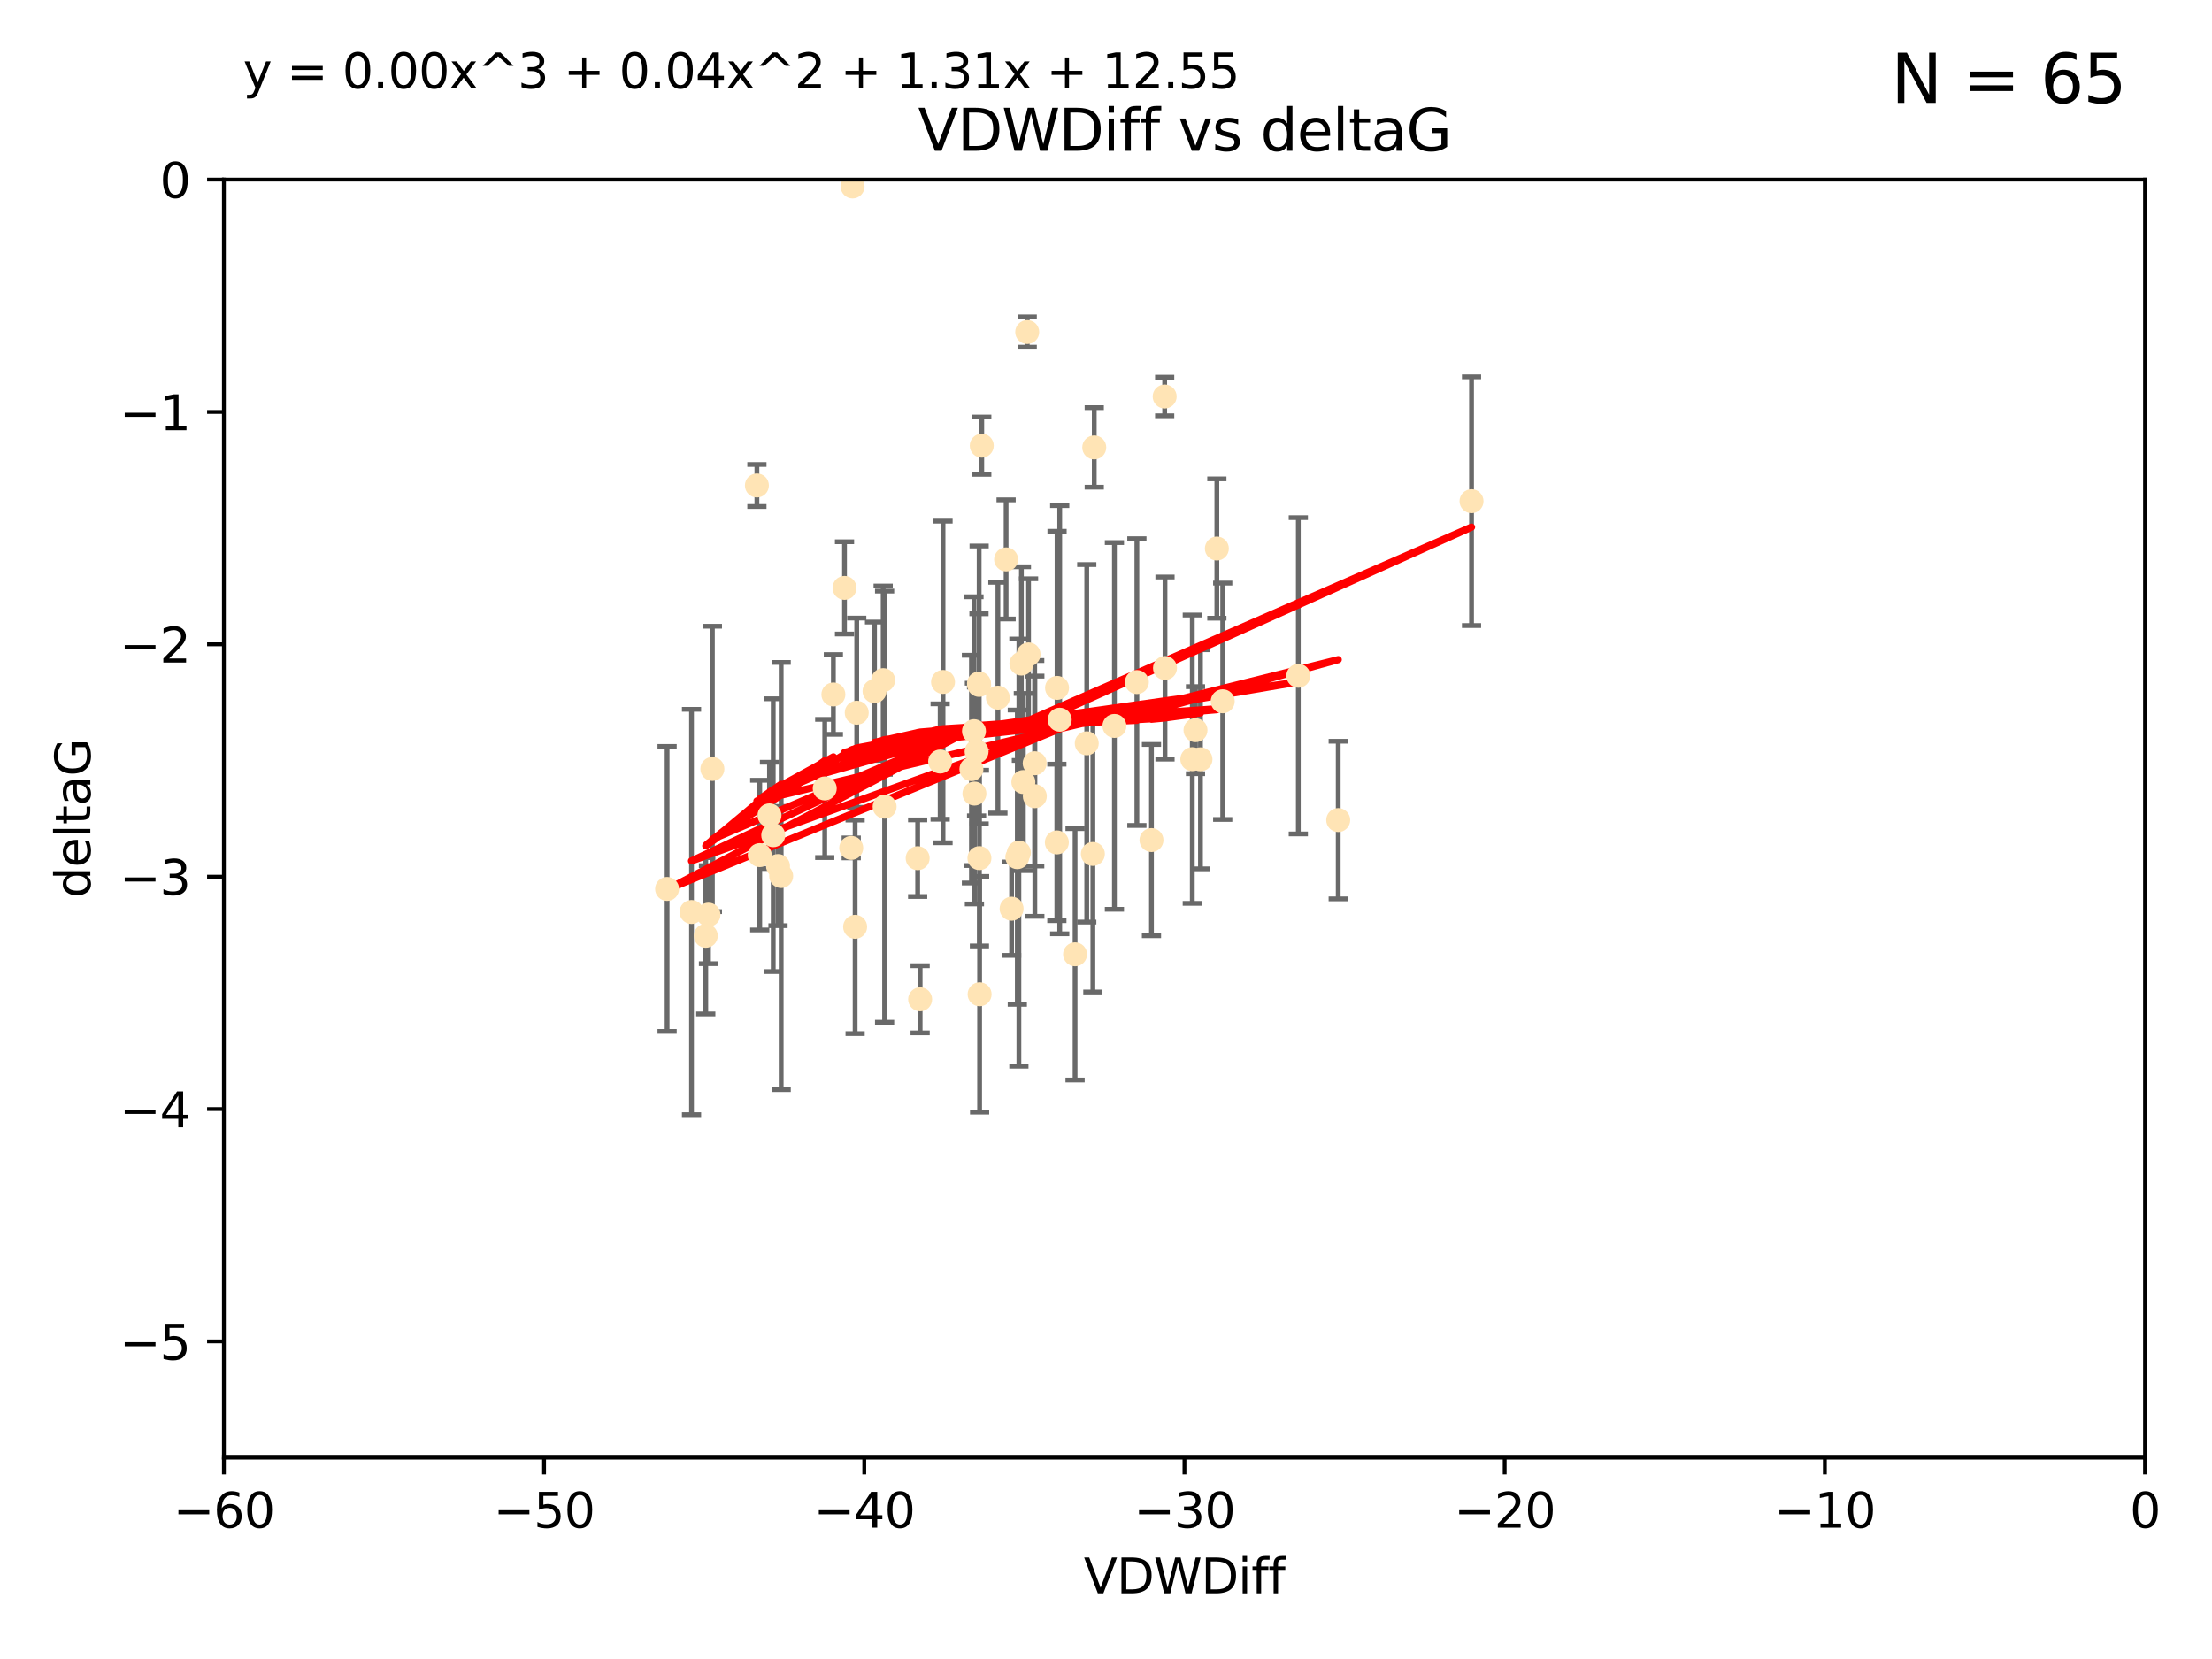 <?xml version="1.0" encoding="utf-8" standalone="no"?>
<!DOCTYPE svg PUBLIC "-//W3C//DTD SVG 1.1//EN"
  "http://www.w3.org/Graphics/SVG/1.1/DTD/svg11.dtd">
<svg xmlns:xlink="http://www.w3.org/1999/xlink" width="460.8pt" height="345.6pt" viewBox="0 0 460.8 345.6" xmlns="http://www.w3.org/2000/svg" version="1.1">
 <defs>
  <style type="text/css">*{stroke-linejoin: round; stroke-linecap: butt}</style>
 </defs>
 <g id="figure_1">
  <g id="patch_1">
   <path d="M 0 345.6 
L 460.8 345.6 
L 460.8 0 
L 0 0 
z
" style="fill: #ffffff"/>
  </g>
  <g id="axes_1">
   <g id="patch_2">
    <path d="M 46.64 303.64 
L 446.85 303.64 
L 446.85 37.411 
L 46.64 37.411 
z
" style="fill: #ffffff"/>
   </g>
   <g id="PathCollection_1">
    <defs>
     <path id="mae44d84d13" d="M 0 1.118 
C 0.297 1.118 0.581 1 0.791 0.791 
C 1 0.581 1.118 0.297 1.118 0 
C 1.118 -0.297 1 -0.581 0.791 -0.791 
C 0.581 -1 0.297 -1.118 0 -1.118 
C -0.297 -1.118 -0.581 -1 -0.791 -0.791 
C -1 -0.581 -1.118 -0.297 -1.118 0 
C -1.118 0.297 -1 0.581 -0.791 0.791 
C -0.581 1 -0.297 1.118 0 1.118 
z
" style="stroke: #ffe4b5"/>
    </defs>
    <g clip-path="url(#p8c927d1620)">
     <use xlink:href="#mae44d84d13" x="147.588" y="190.544" style="fill: #ffe4b5; stroke: #ffe4b5"/>
     <use xlink:href="#mae44d84d13" x="162.734" y="182.494" style="fill: #ffe4b5; stroke: #ffe4b5"/>
     <use xlink:href="#mae44d84d13" x="158.268" y="178.137" style="fill: #ffe4b5; stroke: #ffe4b5"/>
     <use xlink:href="#mae44d84d13" x="173.607" y="144.673" style="fill: #ffe4b5; stroke: #ffe4b5"/>
     <use xlink:href="#mae44d84d13" x="160.298" y="169.858" style="fill: #ffe4b5; stroke: #ffe4b5"/>
     <use xlink:href="#mae44d84d13" x="161.079" y="173.986" style="fill: #ffe4b5; stroke: #ffe4b5"/>
     <use xlink:href="#mae44d84d13" x="147.025" y="194.943" style="fill: #ffe4b5; stroke: #ffe4b5"/>
     <use xlink:href="#mae44d84d13" x="171.808" y="164.25" style="fill: #ffe4b5; stroke: #ffe4b5"/>
     <use xlink:href="#mae44d84d13" x="215.547" y="159.001" style="fill: #ffe4b5; stroke: #ffe4b5"/>
     <use xlink:href="#mae44d84d13" x="196.448" y="142.064" style="fill: #ffe4b5; stroke: #ffe4b5"/>
     <use xlink:href="#mae44d84d13" x="195.85" y="158.643" style="fill: #ffe4b5; stroke: #ffe4b5"/>
     <use xlink:href="#mae44d84d13" x="175.927" y="122.467" style="fill: #ffe4b5; stroke: #ffe4b5"/>
     <use xlink:href="#mae44d84d13" x="202.989" y="165.32" style="fill: #ffe4b5; stroke: #ffe4b5"/>
     <use xlink:href="#mae44d84d13" x="183.981" y="141.689" style="fill: #ffe4b5; stroke: #ffe4b5"/>
     <use xlink:href="#mae44d84d13" x="227.664" y="177.893" style="fill: #ffe4b5; stroke: #ffe4b5"/>
     <use xlink:href="#mae44d84d13" x="236.832" y="142.092" style="fill: #ffe4b5; stroke: #ffe4b5"/>
     <use xlink:href="#mae44d84d13" x="220.202" y="143.304" style="fill: #ffe4b5; stroke: #ffe4b5"/>
     <use xlink:href="#mae44d84d13" x="177.608" y="38.847" style="fill: #ffe4b5; stroke: #ffe4b5"/>
     <use xlink:href="#mae44d84d13" x="204.518" y="92.84" style="fill: #ffe4b5; stroke: #ffe4b5"/>
     <use xlink:href="#mae44d84d13" x="220.756" y="149.929" style="fill: #ffe4b5; stroke: #ffe4b5"/>
     <use xlink:href="#mae44d84d13" x="253.493" y="114.27" style="fill: #ffe4b5; stroke: #ffe4b5"/>
     <use xlink:href="#mae44d84d13" x="203.971" y="142.679" style="fill: #ffe4b5; stroke: #ffe4b5"/>
     <use xlink:href="#mae44d84d13" x="203.44" y="156.545" style="fill: #ffe4b5; stroke: #ffe4b5"/>
     <use xlink:href="#mae44d84d13" x="178.473" y="148.47" style="fill: #ffe4b5; stroke: #ffe4b5"/>
     <use xlink:href="#mae44d84d13" x="209.588" y="116.536" style="fill: #ffe4b5; stroke: #ffe4b5"/>
     <use xlink:href="#mae44d84d13" x="184.279" y="168.04" style="fill: #ffe4b5; stroke: #ffe4b5"/>
     <use xlink:href="#mae44d84d13" x="248.375" y="158.151" style="fill: #ffe4b5; stroke: #ffe4b5"/>
     <use xlink:href="#mae44d84d13" x="220.162" y="175.49" style="fill: #ffe4b5; stroke: #ffe4b5"/>
     <use xlink:href="#mae44d84d13" x="270.463" y="140.779" style="fill: #ffe4b5; stroke: #ffe4b5"/>
     <use xlink:href="#mae44d84d13" x="207.88" y="145.34" style="fill: #ffe4b5; stroke: #ffe4b5"/>
     <use xlink:href="#mae44d84d13" x="162.073" y="180.416" style="fill: #ffe4b5; stroke: #ffe4b5"/>
     <use xlink:href="#mae44d84d13" x="202.895" y="152.314" style="fill: #ffe4b5; stroke: #ffe4b5"/>
     <use xlink:href="#mae44d84d13" x="254.713" y="146.089" style="fill: #ffe4b5; stroke: #ffe4b5"/>
     <use xlink:href="#mae44d84d13" x="203.937" y="142.386" style="fill: #ffe4b5; stroke: #ffe4b5"/>
     <use xlink:href="#mae44d84d13" x="148.403" y="160.183" style="fill: #ffe4b5; stroke: #ffe4b5"/>
     <use xlink:href="#mae44d84d13" x="177.327" y="176.633" style="fill: #ffe4b5; stroke: #ffe4b5"/>
     <use xlink:href="#mae44d84d13" x="204.03" y="178.764" style="fill: #ffe4b5; stroke: #ffe4b5"/>
     <use xlink:href="#mae44d84d13" x="138.969" y="185.182" style="fill: #ffe4b5; stroke: #ffe4b5"/>
     <use xlink:href="#mae44d84d13" x="223.956" y="198.803" style="fill: #ffe4b5; stroke: #ffe4b5"/>
     <use xlink:href="#mae44d84d13" x="144.057" y="189.983" style="fill: #ffe4b5; stroke: #ffe4b5"/>
     <use xlink:href="#mae44d84d13" x="204.07" y="207.127" style="fill: #ffe4b5; stroke: #ffe4b5"/>
     <use xlink:href="#mae44d84d13" x="214.267" y="136.325" style="fill: #ffe4b5; stroke: #ffe4b5"/>
     <use xlink:href="#mae44d84d13" x="191.68" y="208.177" style="fill: #ffe4b5; stroke: #ffe4b5"/>
     <use xlink:href="#mae44d84d13" x="182.183" y="143.993" style="fill: #ffe4b5; stroke: #ffe4b5"/>
     <use xlink:href="#mae44d84d13" x="213.182" y="162.913" style="fill: #ffe4b5; stroke: #ffe4b5"/>
     <use xlink:href="#mae44d84d13" x="242.69" y="139.165" style="fill: #ffe4b5; stroke: #ffe4b5"/>
     <use xlink:href="#mae44d84d13" x="239.871" y="175.001" style="fill: #ffe4b5; stroke: #ffe4b5"/>
     <use xlink:href="#mae44d84d13" x="250.08" y="158.177" style="fill: #ffe4b5; stroke: #ffe4b5"/>
     <use xlink:href="#mae44d84d13" x="210.737" y="189.301" style="fill: #ffe4b5; stroke: #ffe4b5"/>
     <use xlink:href="#mae44d84d13" x="212.252" y="177.616" style="fill: #ffe4b5; stroke: #ffe4b5"/>
     <use xlink:href="#mae44d84d13" x="211.923" y="178.566" style="fill: #ffe4b5; stroke: #ffe4b5"/>
     <use xlink:href="#mae44d84d13" x="178.137" y="193.073" style="fill: #ffe4b5; stroke: #ffe4b5"/>
     <use xlink:href="#mae44d84d13" x="227.951" y="93.206" style="fill: #ffe4b5; stroke: #ffe4b5"/>
     <use xlink:href="#mae44d84d13" x="249.042" y="152.11" style="fill: #ffe4b5; stroke: #ffe4b5"/>
     <use xlink:href="#mae44d84d13" x="242.621" y="82.595" style="fill: #ffe4b5; stroke: #ffe4b5"/>
     <use xlink:href="#mae44d84d13" x="191.164" y="178.777" style="fill: #ffe4b5; stroke: #ffe4b5"/>
     <use xlink:href="#mae44d84d13" x="157.676" y="101.135" style="fill: #ffe4b5; stroke: #ffe4b5"/>
     <use xlink:href="#mae44d84d13" x="226.39" y="154.845" style="fill: #ffe4b5; stroke: #ffe4b5"/>
     <use xlink:href="#mae44d84d13" x="278.774" y="170.835" style="fill: #ffe4b5; stroke: #ffe4b5"/>
     <use xlink:href="#mae44d84d13" x="232.153" y="151.227" style="fill: #ffe4b5; stroke: #ffe4b5"/>
     <use xlink:href="#mae44d84d13" x="213.988" y="69.167" style="fill: #ffe4b5; stroke: #ffe4b5"/>
     <use xlink:href="#mae44d84d13" x="212.776" y="138.239" style="fill: #ffe4b5; stroke: #ffe4b5"/>
     <use xlink:href="#mae44d84d13" x="306.546" y="104.407" style="fill: #ffe4b5; stroke: #ffe4b5"/>
     <use xlink:href="#mae44d84d13" x="215.574" y="165.868" style="fill: #ffe4b5; stroke: #ffe4b5"/>
     <use xlink:href="#mae44d84d13" x="202.366" y="160.223" style="fill: #ffe4b5; stroke: #ffe4b5"/>
    </g>
   </g>
   <g id="matplotlib.axis_1">
    <g id="xtick_1">
     <g id="line2d_1">
      <defs>
       <path id="me7190c7271" d="M 0 0 
L 0 3.5 
" style="stroke: #000000; stroke-width: 0.8"/>
      </defs>
      <g>
       <use xlink:href="#me7190c7271" x="46.64" y="303.64" style="stroke: #000000; stroke-width: 0.8"/>
      </g>
     </g>
     <g id="text_1">
      <!-- −60 -->
      <g transform="translate(36.088 318.238)scale(0.1 -0.1)">
       <defs>
        <path id="DejaVuSans-2212" d="M 678 2272 
L 4684 2272 
L 4684 1741 
L 678 1741 
L 678 2272 
z
" transform="scale(0.016)"/>
        <path id="DejaVuSans-36" d="M 2113 2584 
Q 1688 2584 1439 2293 
Q 1191 2003 1191 1497 
Q 1191 994 1439 701 
Q 1688 409 2113 409 
Q 2538 409 2786 701 
Q 3034 994 3034 1497 
Q 3034 2003 2786 2293 
Q 2538 2584 2113 2584 
z
M 3366 4563 
L 3366 3988 
Q 3128 4100 2886 4159 
Q 2644 4219 2406 4219 
Q 1781 4219 1451 3797 
Q 1122 3375 1075 2522 
Q 1259 2794 1537 2939 
Q 1816 3084 2150 3084 
Q 2853 3084 3261 2657 
Q 3669 2231 3669 1497 
Q 3669 778 3244 343 
Q 2819 -91 2113 -91 
Q 1303 -91 875 529 
Q 447 1150 447 2328 
Q 447 3434 972 4092 
Q 1497 4750 2381 4750 
Q 2619 4750 2861 4703 
Q 3103 4656 3366 4563 
z
" transform="scale(0.016)"/>
        <path id="DejaVuSans-30" d="M 2034 4250 
Q 1547 4250 1301 3770 
Q 1056 3291 1056 2328 
Q 1056 1369 1301 889 
Q 1547 409 2034 409 
Q 2525 409 2770 889 
Q 3016 1369 3016 2328 
Q 3016 3291 2770 3770 
Q 2525 4250 2034 4250 
z
M 2034 4750 
Q 2819 4750 3233 4129 
Q 3647 3509 3647 2328 
Q 3647 1150 3233 529 
Q 2819 -91 2034 -91 
Q 1250 -91 836 529 
Q 422 1150 422 2328 
Q 422 3509 836 4129 
Q 1250 4750 2034 4750 
z
" transform="scale(0.016)"/>
       </defs>
       <use xlink:href="#DejaVuSans-2212"/>
       <use xlink:href="#DejaVuSans-36" x="83.789"/>
       <use xlink:href="#DejaVuSans-30" x="147.412"/>
      </g>
     </g>
    </g>
    <g id="xtick_2">
     <g id="line2d_2">
      <g>
       <use xlink:href="#me7190c7271" x="113.342" y="303.64" style="stroke: #000000; stroke-width: 0.8"/>
      </g>
     </g>
     <g id="text_2">
      <!-- −50 -->
      <g transform="translate(102.789 318.238)scale(0.1 -0.1)">
       <defs>
        <path id="DejaVuSans-35" d="M 691 4666 
L 3169 4666 
L 3169 4134 
L 1269 4134 
L 1269 2991 
Q 1406 3038 1543 3061 
Q 1681 3084 1819 3084 
Q 2600 3084 3056 2656 
Q 3513 2228 3513 1497 
Q 3513 744 3044 326 
Q 2575 -91 1722 -91 
Q 1428 -91 1123 -41 
Q 819 9 494 109 
L 494 744 
Q 775 591 1075 516 
Q 1375 441 1709 441 
Q 2250 441 2565 725 
Q 2881 1009 2881 1497 
Q 2881 1984 2565 2268 
Q 2250 2553 1709 2553 
Q 1456 2553 1204 2497 
Q 953 2441 691 2322 
L 691 4666 
z
" transform="scale(0.016)"/>
       </defs>
       <use xlink:href="#DejaVuSans-2212"/>
       <use xlink:href="#DejaVuSans-35" x="83.789"/>
       <use xlink:href="#DejaVuSans-30" x="147.412"/>
      </g>
     </g>
    </g>
    <g id="xtick_3">
     <g id="line2d_3">
      <g>
       <use xlink:href="#me7190c7271" x="180.043" y="303.64" style="stroke: #000000; stroke-width: 0.8"/>
      </g>
     </g>
     <g id="text_3">
      <!-- −40 -->
      <g transform="translate(169.491 318.238)scale(0.1 -0.1)">
       <defs>
        <path id="DejaVuSans-34" d="M 2419 4116 
L 825 1625 
L 2419 1625 
L 2419 4116 
z
M 2253 4666 
L 3047 4666 
L 3047 1625 
L 3713 1625 
L 3713 1100 
L 3047 1100 
L 3047 0 
L 2419 0 
L 2419 1100 
L 313 1100 
L 313 1709 
L 2253 4666 
z
" transform="scale(0.016)"/>
       </defs>
       <use xlink:href="#DejaVuSans-2212"/>
       <use xlink:href="#DejaVuSans-34" x="83.789"/>
       <use xlink:href="#DejaVuSans-30" x="147.412"/>
      </g>
     </g>
    </g>
    <g id="xtick_4">
     <g id="line2d_4">
      <g>
       <use xlink:href="#me7190c7271" x="246.745" y="303.64" style="stroke: #000000; stroke-width: 0.8"/>
      </g>
     </g>
     <g id="text_4">
      <!-- −30 -->
      <g transform="translate(236.193 318.238)scale(0.1 -0.1)">
       <defs>
        <path id="DejaVuSans-33" d="M 2597 2516 
Q 3050 2419 3304 2112 
Q 3559 1806 3559 1356 
Q 3559 666 3084 287 
Q 2609 -91 1734 -91 
Q 1441 -91 1130 -33 
Q 819 25 488 141 
L 488 750 
Q 750 597 1062 519 
Q 1375 441 1716 441 
Q 2309 441 2620 675 
Q 2931 909 2931 1356 
Q 2931 1769 2642 2001 
Q 2353 2234 1838 2234 
L 1294 2234 
L 1294 2753 
L 1863 2753 
Q 2328 2753 2575 2939 
Q 2822 3125 2822 3475 
Q 2822 3834 2567 4026 
Q 2313 4219 1838 4219 
Q 1578 4219 1281 4162 
Q 984 4106 628 3988 
L 628 4550 
Q 988 4650 1302 4700 
Q 1616 4750 1894 4750 
Q 2613 4750 3031 4423 
Q 3450 4097 3450 3541 
Q 3450 3153 3228 2886 
Q 3006 2619 2597 2516 
z
" transform="scale(0.016)"/>
       </defs>
       <use xlink:href="#DejaVuSans-2212"/>
       <use xlink:href="#DejaVuSans-33" x="83.789"/>
       <use xlink:href="#DejaVuSans-30" x="147.412"/>
      </g>
     </g>
    </g>
    <g id="xtick_5">
     <g id="line2d_5">
      <g>
       <use xlink:href="#me7190c7271" x="313.447" y="303.64" style="stroke: #000000; stroke-width: 0.8"/>
      </g>
     </g>
     <g id="text_5">
      <!-- −20 -->
      <g transform="translate(302.894 318.238)scale(0.1 -0.1)">
       <defs>
        <path id="DejaVuSans-32" d="M 1228 531 
L 3431 531 
L 3431 0 
L 469 0 
L 469 531 
Q 828 903 1448 1529 
Q 2069 2156 2228 2338 
Q 2531 2678 2651 2914 
Q 2772 3150 2772 3378 
Q 2772 3750 2511 3984 
Q 2250 4219 1831 4219 
Q 1534 4219 1204 4116 
Q 875 4013 500 3803 
L 500 4441 
Q 881 4594 1212 4672 
Q 1544 4750 1819 4750 
Q 2544 4750 2975 4387 
Q 3406 4025 3406 3419 
Q 3406 3131 3298 2873 
Q 3191 2616 2906 2266 
Q 2828 2175 2409 1742 
Q 1991 1309 1228 531 
z
" transform="scale(0.016)"/>
       </defs>
       <use xlink:href="#DejaVuSans-2212"/>
       <use xlink:href="#DejaVuSans-32" x="83.789"/>
       <use xlink:href="#DejaVuSans-30" x="147.412"/>
      </g>
     </g>
    </g>
    <g id="xtick_6">
     <g id="line2d_6">
      <g>
       <use xlink:href="#me7190c7271" x="380.148" y="303.64" style="stroke: #000000; stroke-width: 0.8"/>
      </g>
     </g>
     <g id="text_6">
      <!-- −10 -->
      <g transform="translate(369.596 318.238)scale(0.1 -0.1)">
       <defs>
        <path id="DejaVuSans-31" d="M 794 531 
L 1825 531 
L 1825 4091 
L 703 3866 
L 703 4441 
L 1819 4666 
L 2450 4666 
L 2450 531 
L 3481 531 
L 3481 0 
L 794 0 
L 794 531 
z
" transform="scale(0.016)"/>
       </defs>
       <use xlink:href="#DejaVuSans-2212"/>
       <use xlink:href="#DejaVuSans-31" x="83.789"/>
       <use xlink:href="#DejaVuSans-30" x="147.412"/>
      </g>
     </g>
    </g>
    <g id="xtick_7">
     <g id="line2d_7">
      <g>
       <use xlink:href="#me7190c7271" x="446.85" y="303.64" style="stroke: #000000; stroke-width: 0.8"/>
      </g>
     </g>
     <g id="text_7">
      <!-- 0 -->
      <g transform="translate(443.669 318.238)scale(0.1 -0.1)">
       <use xlink:href="#DejaVuSans-30"/>
      </g>
     </g>
    </g>
    <g id="text_8">
     <!-- VDWDiff -->
     <g transform="translate(225.772 331.917)scale(0.1 -0.1)">
      <defs>
       <path id="DejaVuSans-56" d="M 1831 0 
L 50 4666 
L 709 4666 
L 2188 738 
L 3669 4666 
L 4325 4666 
L 2547 0 
L 1831 0 
z
" transform="scale(0.016)"/>
       <path id="DejaVuSans-44" d="M 1259 4147 
L 1259 519 
L 2022 519 
Q 2988 519 3436 956 
Q 3884 1394 3884 2338 
Q 3884 3275 3436 3711 
Q 2988 4147 2022 4147 
L 1259 4147 
z
M 628 4666 
L 1925 4666 
Q 3281 4666 3915 4102 
Q 4550 3538 4550 2338 
Q 4550 1131 3912 565 
Q 3275 0 1925 0 
L 628 0 
L 628 4666 
z
" transform="scale(0.016)"/>
       <path id="DejaVuSans-57" d="M 213 4666 
L 850 4666 
L 1831 722 
L 2809 4666 
L 3519 4666 
L 4500 722 
L 5478 4666 
L 6119 4666 
L 4947 0 
L 4153 0 
L 3169 4050 
L 2175 0 
L 1381 0 
L 213 4666 
z
" transform="scale(0.016)"/>
       <path id="DejaVuSans-69" d="M 603 3500 
L 1178 3500 
L 1178 0 
L 603 0 
L 603 3500 
z
M 603 4863 
L 1178 4863 
L 1178 4134 
L 603 4134 
L 603 4863 
z
" transform="scale(0.016)"/>
       <path id="DejaVuSans-66" d="M 2375 4863 
L 2375 4384 
L 1825 4384 
Q 1516 4384 1395 4259 
Q 1275 4134 1275 3809 
L 1275 3500 
L 2222 3500 
L 2222 3053 
L 1275 3053 
L 1275 0 
L 697 0 
L 697 3053 
L 147 3053 
L 147 3500 
L 697 3500 
L 697 3744 
Q 697 4328 969 4595 
Q 1241 4863 1831 4863 
L 2375 4863 
z
" transform="scale(0.016)"/>
      </defs>
      <use xlink:href="#DejaVuSans-56"/>
      <use xlink:href="#DejaVuSans-44" x="68.408"/>
      <use xlink:href="#DejaVuSans-57" x="145.41"/>
      <use xlink:href="#DejaVuSans-44" x="244.287"/>
      <use xlink:href="#DejaVuSans-69" x="321.289"/>
      <use xlink:href="#DejaVuSans-66" x="349.072"/>
      <use xlink:href="#DejaVuSans-66" x="384.277"/>
     </g>
    </g>
   </g>
   <g id="matplotlib.axis_2">
    <g id="ytick_1">
     <g id="line2d_8">
      <defs>
       <path id="m462d7461d7" d="M 0 0 
L -3.5 0 
" style="stroke: #000000; stroke-width: 0.8"/>
      </defs>
      <g>
       <use xlink:href="#m462d7461d7" x="46.64" y="279.437" style="stroke: #000000; stroke-width: 0.8"/>
      </g>
     </g>
     <g id="text_9">
      <!-- −5 -->
      <g transform="translate(24.898 283.237)scale(0.1 -0.1)">
       <use xlink:href="#DejaVuSans-2212"/>
       <use xlink:href="#DejaVuSans-35" x="83.789"/>
      </g>
     </g>
    </g>
    <g id="ytick_2">
     <g id="line2d_9">
      <g>
       <use xlink:href="#m462d7461d7" x="46.64" y="231.032" style="stroke: #000000; stroke-width: 0.8"/>
      </g>
     </g>
     <g id="text_10">
      <!-- −4 -->
      <g transform="translate(24.898 234.831)scale(0.1 -0.1)">
       <use xlink:href="#DejaVuSans-2212"/>
       <use xlink:href="#DejaVuSans-34" x="83.789"/>
      </g>
     </g>
    </g>
    <g id="ytick_3">
     <g id="line2d_10">
      <g>
       <use xlink:href="#m462d7461d7" x="46.64" y="182.627" style="stroke: #000000; stroke-width: 0.8"/>
      </g>
     </g>
     <g id="text_11">
      <!-- −3 -->
      <g transform="translate(24.898 186.426)scale(0.1 -0.1)">
       <use xlink:href="#DejaVuSans-2212"/>
       <use xlink:href="#DejaVuSans-33" x="83.789"/>
      </g>
     </g>
    </g>
    <g id="ytick_4">
     <g id="line2d_11">
      <g>
       <use xlink:href="#m462d7461d7" x="46.64" y="134.222" style="stroke: #000000; stroke-width: 0.8"/>
      </g>
     </g>
     <g id="text_12">
      <!-- −2 -->
      <g transform="translate(24.898 138.021)scale(0.1 -0.1)">
       <use xlink:href="#DejaVuSans-2212"/>
       <use xlink:href="#DejaVuSans-32" x="83.789"/>
      </g>
     </g>
    </g>
    <g id="ytick_5">
     <g id="line2d_12">
      <g>
       <use xlink:href="#m462d7461d7" x="46.64" y="85.816" style="stroke: #000000; stroke-width: 0.8"/>
      </g>
     </g>
     <g id="text_13">
      <!-- −1 -->
      <g transform="translate(24.898 89.616)scale(0.1 -0.1)">
       <use xlink:href="#DejaVuSans-2212"/>
       <use xlink:href="#DejaVuSans-31" x="83.789"/>
      </g>
     </g>
    </g>
    <g id="ytick_6">
     <g id="line2d_13">
      <g>
       <use xlink:href="#m462d7461d7" x="46.64" y="37.411" style="stroke: #000000; stroke-width: 0.8"/>
      </g>
     </g>
     <g id="text_14">
      <!-- 0 -->
      <g transform="translate(33.278 41.21)scale(0.1 -0.1)">
       <use xlink:href="#DejaVuSans-30"/>
      </g>
     </g>
    </g>
    <g id="text_15">
     <!-- deltaG -->
     <g transform="translate(18.818 187.064)rotate(-90)scale(0.1 -0.1)">
      <defs>
       <path id="DejaVuSans-64" d="M 2906 2969 
L 2906 4863 
L 3481 4863 
L 3481 0 
L 2906 0 
L 2906 525 
Q 2725 213 2448 61 
Q 2172 -91 1784 -91 
Q 1150 -91 751 415 
Q 353 922 353 1747 
Q 353 2572 751 3078 
Q 1150 3584 1784 3584 
Q 2172 3584 2448 3432 
Q 2725 3281 2906 2969 
z
M 947 1747 
Q 947 1113 1208 752 
Q 1469 391 1925 391 
Q 2381 391 2643 752 
Q 2906 1113 2906 1747 
Q 2906 2381 2643 2742 
Q 2381 3103 1925 3103 
Q 1469 3103 1208 2742 
Q 947 2381 947 1747 
z
" transform="scale(0.016)"/>
       <path id="DejaVuSans-65" d="M 3597 1894 
L 3597 1613 
L 953 1613 
Q 991 1019 1311 708 
Q 1631 397 2203 397 
Q 2534 397 2845 478 
Q 3156 559 3463 722 
L 3463 178 
Q 3153 47 2828 -22 
Q 2503 -91 2169 -91 
Q 1331 -91 842 396 
Q 353 884 353 1716 
Q 353 2575 817 3079 
Q 1281 3584 2069 3584 
Q 2775 3584 3186 3129 
Q 3597 2675 3597 1894 
z
M 3022 2063 
Q 3016 2534 2758 2815 
Q 2500 3097 2075 3097 
Q 1594 3097 1305 2825 
Q 1016 2553 972 2059 
L 3022 2063 
z
" transform="scale(0.016)"/>
       <path id="DejaVuSans-6c" d="M 603 4863 
L 1178 4863 
L 1178 0 
L 603 0 
L 603 4863 
z
" transform="scale(0.016)"/>
       <path id="DejaVuSans-74" d="M 1172 4494 
L 1172 3500 
L 2356 3500 
L 2356 3053 
L 1172 3053 
L 1172 1153 
Q 1172 725 1289 603 
Q 1406 481 1766 481 
L 2356 481 
L 2356 0 
L 1766 0 
Q 1100 0 847 248 
Q 594 497 594 1153 
L 594 3053 
L 172 3053 
L 172 3500 
L 594 3500 
L 594 4494 
L 1172 4494 
z
" transform="scale(0.016)"/>
       <path id="DejaVuSans-61" d="M 2194 1759 
Q 1497 1759 1228 1600 
Q 959 1441 959 1056 
Q 959 750 1161 570 
Q 1363 391 1709 391 
Q 2188 391 2477 730 
Q 2766 1069 2766 1631 
L 2766 1759 
L 2194 1759 
z
M 3341 1997 
L 3341 0 
L 2766 0 
L 2766 531 
Q 2569 213 2275 61 
Q 1981 -91 1556 -91 
Q 1019 -91 701 211 
Q 384 513 384 1019 
Q 384 1609 779 1909 
Q 1175 2209 1959 2209 
L 2766 2209 
L 2766 2266 
Q 2766 2663 2505 2880 
Q 2244 3097 1772 3097 
Q 1472 3097 1187 3025 
Q 903 2953 641 2809 
L 641 3341 
Q 956 3463 1253 3523 
Q 1550 3584 1831 3584 
Q 2591 3584 2966 3190 
Q 3341 2797 3341 1997 
z
" transform="scale(0.016)"/>
       <path id="DejaVuSans-47" d="M 3809 666 
L 3809 1919 
L 2778 1919 
L 2778 2438 
L 4434 2438 
L 4434 434 
Q 4069 175 3628 42 
Q 3188 -91 2688 -91 
Q 1594 -91 976 548 
Q 359 1188 359 2328 
Q 359 3472 976 4111 
Q 1594 4750 2688 4750 
Q 3144 4750 3555 4637 
Q 3966 4525 4313 4306 
L 4313 3634 
Q 3963 3931 3569 4081 
Q 3175 4231 2741 4231 
Q 1884 4231 1454 3753 
Q 1025 3275 1025 2328 
Q 1025 1384 1454 906 
Q 1884 428 2741 428 
Q 3075 428 3337 486 
Q 3600 544 3809 666 
z
" transform="scale(0.016)"/>
      </defs>
      <use xlink:href="#DejaVuSans-64"/>
      <use xlink:href="#DejaVuSans-65" x="63.477"/>
      <use xlink:href="#DejaVuSans-6c" x="125"/>
      <use xlink:href="#DejaVuSans-74" x="152.783"/>
      <use xlink:href="#DejaVuSans-61" x="191.992"/>
      <use xlink:href="#DejaVuSans-47" x="253.271"/>
     </g>
    </g>
   </g>
   <g id="LineCollection_1">
    <path d="M 147.588 200.752 
L 147.588 180.336 
" clip-path="url(#p8c927d1620)" style="fill: none; stroke: #696969"/>
    <path d="M 162.734 226.987 
L 162.734 138 
" clip-path="url(#p8c927d1620)" style="fill: none; stroke: #696969"/>
    <path d="M 158.268 193.728 
L 158.268 162.545 
" clip-path="url(#p8c927d1620)" style="fill: none; stroke: #696969"/>
    <path d="M 173.607 152.981 
L 173.607 136.364 
" clip-path="url(#p8c927d1620)" style="fill: none; stroke: #696969"/>
    <path d="M 160.298 180.927 
L 160.298 158.788 
" clip-path="url(#p8c927d1620)" style="fill: none; stroke: #696969"/>
    <path d="M 161.079 202.4 
L 161.079 145.572 
" clip-path="url(#p8c927d1620)" style="fill: none; stroke: #696969"/>
    <path d="M 147.025 211.222 
L 147.025 178.665 
" clip-path="url(#p8c927d1620)" style="fill: none; stroke: #696969"/>
    <path d="M 171.808 178.644 
L 171.808 149.856 
" clip-path="url(#p8c927d1620)" style="fill: none; stroke: #696969"/>
    <path d="M 215.547 180.402 
L 215.547 137.6 
" clip-path="url(#p8c927d1620)" style="fill: none; stroke: #696969"/>
    <path d="M 196.448 175.564 
L 196.448 108.565 
" clip-path="url(#p8c927d1620)" style="fill: none; stroke: #696969"/>
    <path d="M 195.85 170.66 
L 195.85 146.626 
" clip-path="url(#p8c927d1620)" style="fill: none; stroke: #696969"/>
    <path d="M 175.927 132.074 
L 175.927 112.861 
" clip-path="url(#p8c927d1620)" style="fill: none; stroke: #696969"/>
    <path d="M 202.989 188.311 
L 202.989 142.329 
" clip-path="url(#p8c927d1620)" style="fill: none; stroke: #696969"/>
    <path d="M 183.981 161.302 
L 183.981 122.077 
" clip-path="url(#p8c927d1620)" style="fill: none; stroke: #696969"/>
    <path d="M 227.664 206.654 
L 227.664 149.132 
" clip-path="url(#p8c927d1620)" style="fill: none; stroke: #696969"/>
    <path d="M 236.832 171.957 
L 236.832 112.228 
" clip-path="url(#p8c927d1620)" style="fill: none; stroke: #696969"/>
    <path d="M 220.202 175.929 
L 220.202 110.679 
" clip-path="url(#p8c927d1620)" style="fill: none; stroke: #696969"/>
    <path d="M 177.608 39.167 
L 177.608 38.528 
" clip-path="url(#p8c927d1620)" style="fill: none; stroke: #696969"/>
    <path d="M 204.518 98.808 
L 204.518 86.872 
" clip-path="url(#p8c927d1620)" style="fill: none; stroke: #696969"/>
    <path d="M 220.756 194.529 
L 220.756 105.328 
" clip-path="url(#p8c927d1620)" style="fill: none; stroke: #696969"/>
    <path d="M 253.493 128.784 
L 253.493 99.756 
" clip-path="url(#p8c927d1620)" style="fill: none; stroke: #696969"/>
    <path d="M 203.971 171.617 
L 203.971 113.74 
" clip-path="url(#p8c927d1620)" style="fill: none; stroke: #696969"/>
    <path d="M 203.44 169.95 
L 203.44 143.139 
" clip-path="url(#p8c927d1620)" style="fill: none; stroke: #696969"/>
    <path d="M 178.473 168.179 
L 178.473 128.76 
" clip-path="url(#p8c927d1620)" style="fill: none; stroke: #696969"/>
    <path d="M 209.588 128.944 
L 209.588 104.128 
" clip-path="url(#p8c927d1620)" style="fill: none; stroke: #696969"/>
    <path d="M 184.279 212.946 
L 184.279 123.133 
" clip-path="url(#p8c927d1620)" style="fill: none; stroke: #696969"/>
    <path d="M 248.375 188.185 
L 248.375 128.118 
" clip-path="url(#p8c927d1620)" style="fill: none; stroke: #696969"/>
    <path d="M 220.162 191.787 
L 220.162 159.192 
" clip-path="url(#p8c927d1620)" style="fill: none; stroke: #696969"/>
    <path d="M 270.463 173.723 
L 270.463 107.835 
" clip-path="url(#p8c927d1620)" style="fill: none; stroke: #696969"/>
    <path d="M 207.88 169.378 
L 207.88 121.302 
" clip-path="url(#p8c927d1620)" style="fill: none; stroke: #696969"/>
    <path d="M 162.073 192.831 
L 162.073 168.001 
" clip-path="url(#p8c927d1620)" style="fill: none; stroke: #696969"/>
    <path d="M 202.895 180.309 
L 202.895 124.318 
" clip-path="url(#p8c927d1620)" style="fill: none; stroke: #696969"/>
    <path d="M 254.713 170.71 
L 254.713 121.468 
" clip-path="url(#p8c927d1620)" style="fill: none; stroke: #696969"/>
    <path d="M 203.937 156.916 
L 203.937 127.856 
" clip-path="url(#p8c927d1620)" style="fill: none; stroke: #696969"/>
    <path d="M 148.403 189.912 
L 148.403 130.454 
" clip-path="url(#p8c927d1620)" style="fill: none; stroke: #696969"/>
    <path d="M 177.327 178.713 
L 177.327 174.553 
" clip-path="url(#p8c927d1620)" style="fill: none; stroke: #696969"/>
    <path d="M 204.03 197.058 
L 204.03 160.47 
" clip-path="url(#p8c927d1620)" style="fill: none; stroke: #696969"/>
    <path d="M 138.969 214.86 
L 138.969 155.505 
" clip-path="url(#p8c927d1620)" style="fill: none; stroke: #696969"/>
    <path d="M 223.956 224.99 
L 223.956 172.616 
" clip-path="url(#p8c927d1620)" style="fill: none; stroke: #696969"/>
    <path d="M 144.057 232.198 
L 144.057 147.768 
" clip-path="url(#p8c927d1620)" style="fill: none; stroke: #696969"/>
    <path d="M 204.07 231.664 
L 204.07 182.589 
" clip-path="url(#p8c927d1620)" style="fill: none; stroke: #696969"/>
    <path d="M 214.267 152.087 
L 214.267 120.563 
" clip-path="url(#p8c927d1620)" style="fill: none; stroke: #696969"/>
    <path d="M 191.68 215.173 
L 191.68 201.18 
" clip-path="url(#p8c927d1620)" style="fill: none; stroke: #696969"/>
    <path d="M 182.183 158.404 
L 182.183 129.582 
" clip-path="url(#p8c927d1620)" style="fill: none; stroke: #696969"/>
    <path d="M 213.182 181.366 
L 213.182 144.46 
" clip-path="url(#p8c927d1620)" style="fill: none; stroke: #696969"/>
    <path d="M 242.69 158.138 
L 242.69 120.191 
" clip-path="url(#p8c927d1620)" style="fill: none; stroke: #696969"/>
    <path d="M 239.871 194.923 
L 239.871 155.08 
" clip-path="url(#p8c927d1620)" style="fill: none; stroke: #696969"/>
    <path d="M 250.08 180.992 
L 250.08 135.362 
" clip-path="url(#p8c927d1620)" style="fill: none; stroke: #696969"/>
    <path d="M 210.737 199.027 
L 210.737 179.576 
" clip-path="url(#p8c927d1620)" style="fill: none; stroke: #696969"/>
    <path d="M 212.252 222.108 
L 212.252 133.125 
" clip-path="url(#p8c927d1620)" style="fill: none; stroke: #696969"/>
    <path d="M 211.923 209.214 
L 211.923 147.918 
" clip-path="url(#p8c927d1620)" style="fill: none; stroke: #696969"/>
    <path d="M 178.137 215.317 
L 178.137 170.829 
" clip-path="url(#p8c927d1620)" style="fill: none; stroke: #696969"/>
    <path d="M 227.951 101.492 
L 227.951 84.919 
" clip-path="url(#p8c927d1620)" style="fill: none; stroke: #696969"/>
    <path d="M 249.042 161.174 
L 249.042 143.046 
" clip-path="url(#p8c927d1620)" style="fill: none; stroke: #696969"/>
    <path d="M 242.621 86.608 
L 242.621 78.581 
" clip-path="url(#p8c927d1620)" style="fill: none; stroke: #696969"/>
    <path d="M 191.164 186.758 
L 191.164 170.795 
" clip-path="url(#p8c927d1620)" style="fill: none; stroke: #696969"/>
    <path d="M 157.676 105.513 
L 157.676 96.758 
" clip-path="url(#p8c927d1620)" style="fill: none; stroke: #696969"/>
    <path d="M 226.39 192.081 
L 226.39 117.609 
" clip-path="url(#p8c927d1620)" style="fill: none; stroke: #696969"/>
    <path d="M 278.774 187.253 
L 278.774 154.416 
" clip-path="url(#p8c927d1620)" style="fill: none; stroke: #696969"/>
    <path d="M 232.153 189.424 
L 232.153 113.031 
" clip-path="url(#p8c927d1620)" style="fill: none; stroke: #696969"/>
    <path d="M 213.988 72.321 
L 213.988 66.012 
" clip-path="url(#p8c927d1620)" style="fill: none; stroke: #696969"/>
    <path d="M 212.776 158.412 
L 212.776 118.066 
" clip-path="url(#p8c927d1620)" style="fill: none; stroke: #696969"/>
    <path d="M 306.546 130.313 
L 306.546 78.501 
" clip-path="url(#p8c927d1620)" style="fill: none; stroke: #696969"/>
    <path d="M 215.574 190.89 
L 215.574 140.846 
" clip-path="url(#p8c927d1620)" style="fill: none; stroke: #696969"/>
    <path d="M 202.366 183.941 
L 202.366 136.506 
" clip-path="url(#p8c927d1620)" style="fill: none; stroke: #696969"/>
   </g>
   <g id="line2d_14">
    <defs>
     <path id="madb0008b32" d="M 2 0 
L -2 -0 
" style="stroke: #696969"/>
    </defs>
    <g clip-path="url(#p8c927d1620)">
     <use xlink:href="#madb0008b32" x="147.588" y="200.752" style="fill: #696969; stroke: #696969"/>
     <use xlink:href="#madb0008b32" x="162.734" y="226.987" style="fill: #696969; stroke: #696969"/>
     <use xlink:href="#madb0008b32" x="158.268" y="193.728" style="fill: #696969; stroke: #696969"/>
     <use xlink:href="#madb0008b32" x="173.607" y="152.981" style="fill: #696969; stroke: #696969"/>
     <use xlink:href="#madb0008b32" x="160.298" y="180.927" style="fill: #696969; stroke: #696969"/>
     <use xlink:href="#madb0008b32" x="161.079" y="202.4" style="fill: #696969; stroke: #696969"/>
     <use xlink:href="#madb0008b32" x="147.025" y="211.222" style="fill: #696969; stroke: #696969"/>
     <use xlink:href="#madb0008b32" x="171.808" y="178.644" style="fill: #696969; stroke: #696969"/>
     <use xlink:href="#madb0008b32" x="215.547" y="180.402" style="fill: #696969; stroke: #696969"/>
     <use xlink:href="#madb0008b32" x="196.448" y="175.564" style="fill: #696969; stroke: #696969"/>
     <use xlink:href="#madb0008b32" x="195.85" y="170.66" style="fill: #696969; stroke: #696969"/>
     <use xlink:href="#madb0008b32" x="175.927" y="132.074" style="fill: #696969; stroke: #696969"/>
     <use xlink:href="#madb0008b32" x="202.989" y="188.311" style="fill: #696969; stroke: #696969"/>
     <use xlink:href="#madb0008b32" x="183.981" y="161.302" style="fill: #696969; stroke: #696969"/>
     <use xlink:href="#madb0008b32" x="227.664" y="206.654" style="fill: #696969; stroke: #696969"/>
     <use xlink:href="#madb0008b32" x="236.832" y="171.957" style="fill: #696969; stroke: #696969"/>
     <use xlink:href="#madb0008b32" x="220.202" y="175.929" style="fill: #696969; stroke: #696969"/>
     <use xlink:href="#madb0008b32" x="177.608" y="39.167" style="fill: #696969; stroke: #696969"/>
     <use xlink:href="#madb0008b32" x="204.518" y="98.808" style="fill: #696969; stroke: #696969"/>
     <use xlink:href="#madb0008b32" x="220.756" y="194.529" style="fill: #696969; stroke: #696969"/>
     <use xlink:href="#madb0008b32" x="253.493" y="128.784" style="fill: #696969; stroke: #696969"/>
     <use xlink:href="#madb0008b32" x="203.971" y="171.617" style="fill: #696969; stroke: #696969"/>
     <use xlink:href="#madb0008b32" x="203.44" y="169.95" style="fill: #696969; stroke: #696969"/>
     <use xlink:href="#madb0008b32" x="178.473" y="168.179" style="fill: #696969; stroke: #696969"/>
     <use xlink:href="#madb0008b32" x="209.588" y="128.944" style="fill: #696969; stroke: #696969"/>
     <use xlink:href="#madb0008b32" x="184.279" y="212.946" style="fill: #696969; stroke: #696969"/>
     <use xlink:href="#madb0008b32" x="248.375" y="188.185" style="fill: #696969; stroke: #696969"/>
     <use xlink:href="#madb0008b32" x="220.162" y="191.787" style="fill: #696969; stroke: #696969"/>
     <use xlink:href="#madb0008b32" x="270.463" y="173.723" style="fill: #696969; stroke: #696969"/>
     <use xlink:href="#madb0008b32" x="207.88" y="169.378" style="fill: #696969; stroke: #696969"/>
     <use xlink:href="#madb0008b32" x="162.073" y="192.831" style="fill: #696969; stroke: #696969"/>
     <use xlink:href="#madb0008b32" x="202.895" y="180.309" style="fill: #696969; stroke: #696969"/>
     <use xlink:href="#madb0008b32" x="254.713" y="170.71" style="fill: #696969; stroke: #696969"/>
     <use xlink:href="#madb0008b32" x="203.937" y="156.916" style="fill: #696969; stroke: #696969"/>
     <use xlink:href="#madb0008b32" x="148.403" y="189.912" style="fill: #696969; stroke: #696969"/>
     <use xlink:href="#madb0008b32" x="177.327" y="178.713" style="fill: #696969; stroke: #696969"/>
     <use xlink:href="#madb0008b32" x="204.03" y="197.058" style="fill: #696969; stroke: #696969"/>
     <use xlink:href="#madb0008b32" x="138.969" y="214.86" style="fill: #696969; stroke: #696969"/>
     <use xlink:href="#madb0008b32" x="223.956" y="224.99" style="fill: #696969; stroke: #696969"/>
     <use xlink:href="#madb0008b32" x="144.057" y="232.198" style="fill: #696969; stroke: #696969"/>
     <use xlink:href="#madb0008b32" x="204.07" y="231.664" style="fill: #696969; stroke: #696969"/>
     <use xlink:href="#madb0008b32" x="214.267" y="152.087" style="fill: #696969; stroke: #696969"/>
     <use xlink:href="#madb0008b32" x="191.68" y="215.173" style="fill: #696969; stroke: #696969"/>
     <use xlink:href="#madb0008b32" x="182.183" y="158.404" style="fill: #696969; stroke: #696969"/>
     <use xlink:href="#madb0008b32" x="213.182" y="181.366" style="fill: #696969; stroke: #696969"/>
     <use xlink:href="#madb0008b32" x="242.69" y="158.138" style="fill: #696969; stroke: #696969"/>
     <use xlink:href="#madb0008b32" x="239.871" y="194.923" style="fill: #696969; stroke: #696969"/>
     <use xlink:href="#madb0008b32" x="250.08" y="180.992" style="fill: #696969; stroke: #696969"/>
     <use xlink:href="#madb0008b32" x="210.737" y="199.027" style="fill: #696969; stroke: #696969"/>
     <use xlink:href="#madb0008b32" x="212.252" y="222.108" style="fill: #696969; stroke: #696969"/>
     <use xlink:href="#madb0008b32" x="211.923" y="209.214" style="fill: #696969; stroke: #696969"/>
     <use xlink:href="#madb0008b32" x="178.137" y="215.317" style="fill: #696969; stroke: #696969"/>
     <use xlink:href="#madb0008b32" x="227.951" y="101.492" style="fill: #696969; stroke: #696969"/>
     <use xlink:href="#madb0008b32" x="249.042" y="161.174" style="fill: #696969; stroke: #696969"/>
     <use xlink:href="#madb0008b32" x="242.621" y="86.608" style="fill: #696969; stroke: #696969"/>
     <use xlink:href="#madb0008b32" x="191.164" y="186.758" style="fill: #696969; stroke: #696969"/>
     <use xlink:href="#madb0008b32" x="157.676" y="105.513" style="fill: #696969; stroke: #696969"/>
     <use xlink:href="#madb0008b32" x="226.39" y="192.081" style="fill: #696969; stroke: #696969"/>
     <use xlink:href="#madb0008b32" x="278.774" y="187.253" style="fill: #696969; stroke: #696969"/>
     <use xlink:href="#madb0008b32" x="232.153" y="189.424" style="fill: #696969; stroke: #696969"/>
     <use xlink:href="#madb0008b32" x="213.988" y="72.321" style="fill: #696969; stroke: #696969"/>
     <use xlink:href="#madb0008b32" x="212.776" y="158.412" style="fill: #696969; stroke: #696969"/>
     <use xlink:href="#madb0008b32" x="306.546" y="130.313" style="fill: #696969; stroke: #696969"/>
     <use xlink:href="#madb0008b32" x="215.574" y="190.89" style="fill: #696969; stroke: #696969"/>
     <use xlink:href="#madb0008b32" x="202.366" y="183.941" style="fill: #696969; stroke: #696969"/>
    </g>
   </g>
   <g id="line2d_15">
    <g clip-path="url(#p8c927d1620)">
     <use xlink:href="#madb0008b32" x="147.588" y="180.336" style="fill: #696969; stroke: #696969"/>
     <use xlink:href="#madb0008b32" x="162.734" y="138" style="fill: #696969; stroke: #696969"/>
     <use xlink:href="#madb0008b32" x="158.268" y="162.545" style="fill: #696969; stroke: #696969"/>
     <use xlink:href="#madb0008b32" x="173.607" y="136.364" style="fill: #696969; stroke: #696969"/>
     <use xlink:href="#madb0008b32" x="160.298" y="158.788" style="fill: #696969; stroke: #696969"/>
     <use xlink:href="#madb0008b32" x="161.079" y="145.572" style="fill: #696969; stroke: #696969"/>
     <use xlink:href="#madb0008b32" x="147.025" y="178.665" style="fill: #696969; stroke: #696969"/>
     <use xlink:href="#madb0008b32" x="171.808" y="149.856" style="fill: #696969; stroke: #696969"/>
     <use xlink:href="#madb0008b32" x="215.547" y="137.6" style="fill: #696969; stroke: #696969"/>
     <use xlink:href="#madb0008b32" x="196.448" y="108.565" style="fill: #696969; stroke: #696969"/>
     <use xlink:href="#madb0008b32" x="195.85" y="146.626" style="fill: #696969; stroke: #696969"/>
     <use xlink:href="#madb0008b32" x="175.927" y="112.861" style="fill: #696969; stroke: #696969"/>
     <use xlink:href="#madb0008b32" x="202.989" y="142.329" style="fill: #696969; stroke: #696969"/>
     <use xlink:href="#madb0008b32" x="183.981" y="122.077" style="fill: #696969; stroke: #696969"/>
     <use xlink:href="#madb0008b32" x="227.664" y="149.132" style="fill: #696969; stroke: #696969"/>
     <use xlink:href="#madb0008b32" x="236.832" y="112.228" style="fill: #696969; stroke: #696969"/>
     <use xlink:href="#madb0008b32" x="220.202" y="110.679" style="fill: #696969; stroke: #696969"/>
     <use xlink:href="#madb0008b32" x="177.608" y="38.528" style="fill: #696969; stroke: #696969"/>
     <use xlink:href="#madb0008b32" x="204.518" y="86.872" style="fill: #696969; stroke: #696969"/>
     <use xlink:href="#madb0008b32" x="220.756" y="105.328" style="fill: #696969; stroke: #696969"/>
     <use xlink:href="#madb0008b32" x="253.493" y="99.756" style="fill: #696969; stroke: #696969"/>
     <use xlink:href="#madb0008b32" x="203.971" y="113.74" style="fill: #696969; stroke: #696969"/>
     <use xlink:href="#madb0008b32" x="203.44" y="143.139" style="fill: #696969; stroke: #696969"/>
     <use xlink:href="#madb0008b32" x="178.473" y="128.76" style="fill: #696969; stroke: #696969"/>
     <use xlink:href="#madb0008b32" x="209.588" y="104.128" style="fill: #696969; stroke: #696969"/>
     <use xlink:href="#madb0008b32" x="184.279" y="123.133" style="fill: #696969; stroke: #696969"/>
     <use xlink:href="#madb0008b32" x="248.375" y="128.118" style="fill: #696969; stroke: #696969"/>
     <use xlink:href="#madb0008b32" x="220.162" y="159.192" style="fill: #696969; stroke: #696969"/>
     <use xlink:href="#madb0008b32" x="270.463" y="107.835" style="fill: #696969; stroke: #696969"/>
     <use xlink:href="#madb0008b32" x="207.88" y="121.302" style="fill: #696969; stroke: #696969"/>
     <use xlink:href="#madb0008b32" x="162.073" y="168.001" style="fill: #696969; stroke: #696969"/>
     <use xlink:href="#madb0008b32" x="202.895" y="124.318" style="fill: #696969; stroke: #696969"/>
     <use xlink:href="#madb0008b32" x="254.713" y="121.468" style="fill: #696969; stroke: #696969"/>
     <use xlink:href="#madb0008b32" x="203.937" y="127.856" style="fill: #696969; stroke: #696969"/>
     <use xlink:href="#madb0008b32" x="148.403" y="130.454" style="fill: #696969; stroke: #696969"/>
     <use xlink:href="#madb0008b32" x="177.327" y="174.553" style="fill: #696969; stroke: #696969"/>
     <use xlink:href="#madb0008b32" x="204.03" y="160.47" style="fill: #696969; stroke: #696969"/>
     <use xlink:href="#madb0008b32" x="138.969" y="155.505" style="fill: #696969; stroke: #696969"/>
     <use xlink:href="#madb0008b32" x="223.956" y="172.616" style="fill: #696969; stroke: #696969"/>
     <use xlink:href="#madb0008b32" x="144.057" y="147.768" style="fill: #696969; stroke: #696969"/>
     <use xlink:href="#madb0008b32" x="204.07" y="182.589" style="fill: #696969; stroke: #696969"/>
     <use xlink:href="#madb0008b32" x="214.267" y="120.563" style="fill: #696969; stroke: #696969"/>
     <use xlink:href="#madb0008b32" x="191.68" y="201.18" style="fill: #696969; stroke: #696969"/>
     <use xlink:href="#madb0008b32" x="182.183" y="129.582" style="fill: #696969; stroke: #696969"/>
     <use xlink:href="#madb0008b32" x="213.182" y="144.46" style="fill: #696969; stroke: #696969"/>
     <use xlink:href="#madb0008b32" x="242.69" y="120.191" style="fill: #696969; stroke: #696969"/>
     <use xlink:href="#madb0008b32" x="239.871" y="155.08" style="fill: #696969; stroke: #696969"/>
     <use xlink:href="#madb0008b32" x="250.08" y="135.362" style="fill: #696969; stroke: #696969"/>
     <use xlink:href="#madb0008b32" x="210.737" y="179.576" style="fill: #696969; stroke: #696969"/>
     <use xlink:href="#madb0008b32" x="212.252" y="133.125" style="fill: #696969; stroke: #696969"/>
     <use xlink:href="#madb0008b32" x="211.923" y="147.918" style="fill: #696969; stroke: #696969"/>
     <use xlink:href="#madb0008b32" x="178.137" y="170.829" style="fill: #696969; stroke: #696969"/>
     <use xlink:href="#madb0008b32" x="227.951" y="84.919" style="fill: #696969; stroke: #696969"/>
     <use xlink:href="#madb0008b32" x="249.042" y="143.046" style="fill: #696969; stroke: #696969"/>
     <use xlink:href="#madb0008b32" x="242.621" y="78.581" style="fill: #696969; stroke: #696969"/>
     <use xlink:href="#madb0008b32" x="191.164" y="170.795" style="fill: #696969; stroke: #696969"/>
     <use xlink:href="#madb0008b32" x="157.676" y="96.758" style="fill: #696969; stroke: #696969"/>
     <use xlink:href="#madb0008b32" x="226.39" y="117.609" style="fill: #696969; stroke: #696969"/>
     <use xlink:href="#madb0008b32" x="278.774" y="154.416" style="fill: #696969; stroke: #696969"/>
     <use xlink:href="#madb0008b32" x="232.153" y="113.031" style="fill: #696969; stroke: #696969"/>
     <use xlink:href="#madb0008b32" x="213.988" y="66.012" style="fill: #696969; stroke: #696969"/>
     <use xlink:href="#madb0008b32" x="212.776" y="118.066" style="fill: #696969; stroke: #696969"/>
     <use xlink:href="#madb0008b32" x="306.546" y="78.501" style="fill: #696969; stroke: #696969"/>
     <use xlink:href="#madb0008b32" x="215.574" y="140.846" style="fill: #696969; stroke: #696969"/>
     <use xlink:href="#madb0008b32" x="202.366" y="136.506" style="fill: #696969; stroke: #696969"/>
    </g>
   </g>
   <g id="line2d_16">
    <path d="M 147.588 175.64 
L 162.734 163.375 
L 158.268 166.423 
L 173.607 157.673 
L 160.298 164.983 
L 161.079 164.453 
L 147.025 176.208 
L 171.808 158.462 
L 215.547 150.668 
L 196.448 151.815 
L 195.85 151.89 
L 175.927 156.738 
L 202.989 151.187 
L 183.981 154.154 
L 227.664 150.449 
L 236.832 150.058 
L 220.202 150.588 
L 177.608 156.117 
L 204.518 151.084 
L 220.756 150.58 
L 253.493 147.841 
L 203.971 151.119 
L 203.44 151.155 
L 178.473 155.815 
L 209.588 150.833 
L 184.279 154.076 
L 248.375 148.804 
L 220.162 150.589 
L 270.463 142.076 
L 207.88 150.904 
L 162.073 163.799 
L 202.895 151.193 
L 254.713 147.566 
L 203.937 151.121 
L 148.403 174.834 
L 177.327 156.217 
L 204.03 151.115 
L 138.969 185.305 
L 223.956 150.527 
L 144.057 179.344 
L 204.07 151.112 
L 214.267 150.696 
L 191.68 152.507 
L 182.183 154.648 
L 213.182 150.722 
L 242.69 149.559 
L 239.871 149.83 
L 250.08 148.516 
L 210.737 150.793 
L 212.252 150.747 
L 211.923 150.756 
L 178.137 155.931 
L 227.951 150.442 
L 249.042 148.695 
L 242.621 149.566 
L 191.164 152.596 
L 157.676 166.861 
L 226.39 150.479 
L 278.774 137.417 
L 232.153 150.303 
L 213.988 150.702 
L 212.776 150.732 
L 306.546 109.808 
L 215.574 150.668 
L 202.366 151.233 
" clip-path="url(#p8c927d1620)" style="fill: none; stroke: #ff0000; stroke-width: 1.5; stroke-linecap: square"/>
   </g>
   <g id="line2d_17">
    <defs>
     <path id="me40cbbb879" d="M 0 2 
C 0.53 2 1.039 1.789 1.414 1.414 
C 1.789 1.039 2 0.53 2 0 
C 2 -0.53 1.789 -1.039 1.414 -1.414 
C 1.039 -1.789 0.53 -2 0 -2 
C -0.53 -2 -1.039 -1.789 -1.414 -1.414 
C -1.789 -1.039 -2 -0.53 -2 0 
C -2 0.53 -1.789 1.039 -1.414 1.414 
C -1.039 1.789 -0.53 2 0 2 
z
" style="stroke: #ffe4b5"/>
    </defs>
    <g clip-path="url(#p8c927d1620)">
     <use xlink:href="#me40cbbb879" x="147.588" y="190.544" style="fill: #ffe4b5; stroke: #ffe4b5"/>
     <use xlink:href="#me40cbbb879" x="162.734" y="182.494" style="fill: #ffe4b5; stroke: #ffe4b5"/>
     <use xlink:href="#me40cbbb879" x="158.268" y="178.137" style="fill: #ffe4b5; stroke: #ffe4b5"/>
     <use xlink:href="#me40cbbb879" x="173.607" y="144.673" style="fill: #ffe4b5; stroke: #ffe4b5"/>
     <use xlink:href="#me40cbbb879" x="160.298" y="169.858" style="fill: #ffe4b5; stroke: #ffe4b5"/>
     <use xlink:href="#me40cbbb879" x="161.079" y="173.986" style="fill: #ffe4b5; stroke: #ffe4b5"/>
     <use xlink:href="#me40cbbb879" x="147.025" y="194.943" style="fill: #ffe4b5; stroke: #ffe4b5"/>
     <use xlink:href="#me40cbbb879" x="171.808" y="164.25" style="fill: #ffe4b5; stroke: #ffe4b5"/>
     <use xlink:href="#me40cbbb879" x="215.547" y="159.001" style="fill: #ffe4b5; stroke: #ffe4b5"/>
     <use xlink:href="#me40cbbb879" x="196.448" y="142.064" style="fill: #ffe4b5; stroke: #ffe4b5"/>
     <use xlink:href="#me40cbbb879" x="195.85" y="158.643" style="fill: #ffe4b5; stroke: #ffe4b5"/>
     <use xlink:href="#me40cbbb879" x="175.927" y="122.467" style="fill: #ffe4b5; stroke: #ffe4b5"/>
     <use xlink:href="#me40cbbb879" x="202.989" y="165.32" style="fill: #ffe4b5; stroke: #ffe4b5"/>
     <use xlink:href="#me40cbbb879" x="183.981" y="141.689" style="fill: #ffe4b5; stroke: #ffe4b5"/>
     <use xlink:href="#me40cbbb879" x="227.664" y="177.893" style="fill: #ffe4b5; stroke: #ffe4b5"/>
     <use xlink:href="#me40cbbb879" x="236.832" y="142.092" style="fill: #ffe4b5; stroke: #ffe4b5"/>
     <use xlink:href="#me40cbbb879" x="220.202" y="143.304" style="fill: #ffe4b5; stroke: #ffe4b5"/>
     <use xlink:href="#me40cbbb879" x="177.608" y="38.847" style="fill: #ffe4b5; stroke: #ffe4b5"/>
     <use xlink:href="#me40cbbb879" x="204.518" y="92.84" style="fill: #ffe4b5; stroke: #ffe4b5"/>
     <use xlink:href="#me40cbbb879" x="220.756" y="149.929" style="fill: #ffe4b5; stroke: #ffe4b5"/>
     <use xlink:href="#me40cbbb879" x="253.493" y="114.27" style="fill: #ffe4b5; stroke: #ffe4b5"/>
     <use xlink:href="#me40cbbb879" x="203.971" y="142.679" style="fill: #ffe4b5; stroke: #ffe4b5"/>
     <use xlink:href="#me40cbbb879" x="203.44" y="156.545" style="fill: #ffe4b5; stroke: #ffe4b5"/>
     <use xlink:href="#me40cbbb879" x="178.473" y="148.47" style="fill: #ffe4b5; stroke: #ffe4b5"/>
     <use xlink:href="#me40cbbb879" x="209.588" y="116.536" style="fill: #ffe4b5; stroke: #ffe4b5"/>
     <use xlink:href="#me40cbbb879" x="184.279" y="168.04" style="fill: #ffe4b5; stroke: #ffe4b5"/>
     <use xlink:href="#me40cbbb879" x="248.375" y="158.151" style="fill: #ffe4b5; stroke: #ffe4b5"/>
     <use xlink:href="#me40cbbb879" x="220.162" y="175.49" style="fill: #ffe4b5; stroke: #ffe4b5"/>
     <use xlink:href="#me40cbbb879" x="270.463" y="140.779" style="fill: #ffe4b5; stroke: #ffe4b5"/>
     <use xlink:href="#me40cbbb879" x="207.88" y="145.34" style="fill: #ffe4b5; stroke: #ffe4b5"/>
     <use xlink:href="#me40cbbb879" x="162.073" y="180.416" style="fill: #ffe4b5; stroke: #ffe4b5"/>
     <use xlink:href="#me40cbbb879" x="202.895" y="152.314" style="fill: #ffe4b5; stroke: #ffe4b5"/>
     <use xlink:href="#me40cbbb879" x="254.713" y="146.089" style="fill: #ffe4b5; stroke: #ffe4b5"/>
     <use xlink:href="#me40cbbb879" x="203.937" y="142.386" style="fill: #ffe4b5; stroke: #ffe4b5"/>
     <use xlink:href="#me40cbbb879" x="148.403" y="160.183" style="fill: #ffe4b5; stroke: #ffe4b5"/>
     <use xlink:href="#me40cbbb879" x="177.327" y="176.633" style="fill: #ffe4b5; stroke: #ffe4b5"/>
     <use xlink:href="#me40cbbb879" x="204.03" y="178.764" style="fill: #ffe4b5; stroke: #ffe4b5"/>
     <use xlink:href="#me40cbbb879" x="138.969" y="185.182" style="fill: #ffe4b5; stroke: #ffe4b5"/>
     <use xlink:href="#me40cbbb879" x="223.956" y="198.803" style="fill: #ffe4b5; stroke: #ffe4b5"/>
     <use xlink:href="#me40cbbb879" x="144.057" y="189.983" style="fill: #ffe4b5; stroke: #ffe4b5"/>
     <use xlink:href="#me40cbbb879" x="204.07" y="207.127" style="fill: #ffe4b5; stroke: #ffe4b5"/>
     <use xlink:href="#me40cbbb879" x="214.267" y="136.325" style="fill: #ffe4b5; stroke: #ffe4b5"/>
     <use xlink:href="#me40cbbb879" x="191.68" y="208.177" style="fill: #ffe4b5; stroke: #ffe4b5"/>
     <use xlink:href="#me40cbbb879" x="182.183" y="143.993" style="fill: #ffe4b5; stroke: #ffe4b5"/>
     <use xlink:href="#me40cbbb879" x="213.182" y="162.913" style="fill: #ffe4b5; stroke: #ffe4b5"/>
     <use xlink:href="#me40cbbb879" x="242.69" y="139.165" style="fill: #ffe4b5; stroke: #ffe4b5"/>
     <use xlink:href="#me40cbbb879" x="239.871" y="175.001" style="fill: #ffe4b5; stroke: #ffe4b5"/>
     <use xlink:href="#me40cbbb879" x="250.08" y="158.177" style="fill: #ffe4b5; stroke: #ffe4b5"/>
     <use xlink:href="#me40cbbb879" x="210.737" y="189.301" style="fill: #ffe4b5; stroke: #ffe4b5"/>
     <use xlink:href="#me40cbbb879" x="212.252" y="177.616" style="fill: #ffe4b5; stroke: #ffe4b5"/>
     <use xlink:href="#me40cbbb879" x="211.923" y="178.566" style="fill: #ffe4b5; stroke: #ffe4b5"/>
     <use xlink:href="#me40cbbb879" x="178.137" y="193.073" style="fill: #ffe4b5; stroke: #ffe4b5"/>
     <use xlink:href="#me40cbbb879" x="227.951" y="93.206" style="fill: #ffe4b5; stroke: #ffe4b5"/>
     <use xlink:href="#me40cbbb879" x="249.042" y="152.11" style="fill: #ffe4b5; stroke: #ffe4b5"/>
     <use xlink:href="#me40cbbb879" x="242.621" y="82.595" style="fill: #ffe4b5; stroke: #ffe4b5"/>
     <use xlink:href="#me40cbbb879" x="191.164" y="178.777" style="fill: #ffe4b5; stroke: #ffe4b5"/>
     <use xlink:href="#me40cbbb879" x="157.676" y="101.135" style="fill: #ffe4b5; stroke: #ffe4b5"/>
     <use xlink:href="#me40cbbb879" x="226.39" y="154.845" style="fill: #ffe4b5; stroke: #ffe4b5"/>
     <use xlink:href="#me40cbbb879" x="278.774" y="170.835" style="fill: #ffe4b5; stroke: #ffe4b5"/>
     <use xlink:href="#me40cbbb879" x="232.153" y="151.227" style="fill: #ffe4b5; stroke: #ffe4b5"/>
     <use xlink:href="#me40cbbb879" x="213.988" y="69.167" style="fill: #ffe4b5; stroke: #ffe4b5"/>
     <use xlink:href="#me40cbbb879" x="212.776" y="138.239" style="fill: #ffe4b5; stroke: #ffe4b5"/>
     <use xlink:href="#me40cbbb879" x="306.546" y="104.407" style="fill: #ffe4b5; stroke: #ffe4b5"/>
     <use xlink:href="#me40cbbb879" x="215.574" y="165.868" style="fill: #ffe4b5; stroke: #ffe4b5"/>
     <use xlink:href="#me40cbbb879" x="202.366" y="160.223" style="fill: #ffe4b5; stroke: #ffe4b5"/>
    </g>
   </g>
   <g id="patch_3">
    <path d="M 46.64 303.64 
L 46.64 37.411 
" style="fill: none; stroke: #000000; stroke-width: 0.8; stroke-linejoin: miter; stroke-linecap: square"/>
   </g>
   <g id="patch_4">
    <path d="M 446.85 303.64 
L 446.85 37.411 
" style="fill: none; stroke: #000000; stroke-width: 0.8; stroke-linejoin: miter; stroke-linecap: square"/>
   </g>
   <g id="patch_5">
    <path d="M 46.64 303.64 
L 446.85 303.64 
" style="fill: none; stroke: #000000; stroke-width: 0.8; stroke-linejoin: miter; stroke-linecap: square"/>
   </g>
   <g id="patch_6">
    <path d="M 46.64 37.411 
L 446.85 37.411 
" style="fill: none; stroke: #000000; stroke-width: 0.8; stroke-linejoin: miter; stroke-linecap: square"/>
   </g>
   <g id="text_16">
    <!-- N = 65 -->
    <g transform="translate(393.929 21.426)scale(0.14 -0.14)">
     <defs>
      <path id="DejaVuSans-4e" d="M 628 4666 
L 1478 4666 
L 3547 763 
L 3547 4666 
L 4159 4666 
L 4159 0 
L 3309 0 
L 1241 3903 
L 1241 0 
L 628 0 
L 628 4666 
z
" transform="scale(0.016)"/>
      <path id="DejaVuSans-20" transform="scale(0.016)"/>
      <path id="DejaVuSans-3d" d="M 678 2906 
L 4684 2906 
L 4684 2381 
L 678 2381 
L 678 2906 
z
M 678 1631 
L 4684 1631 
L 4684 1100 
L 678 1100 
L 678 1631 
z
" transform="scale(0.016)"/>
     </defs>
     <use xlink:href="#DejaVuSans-4e"/>
     <use xlink:href="#DejaVuSans-20" x="74.805"/>
     <use xlink:href="#DejaVuSans-3d" x="106.592"/>
     <use xlink:href="#DejaVuSans-20" x="190.381"/>
     <use xlink:href="#DejaVuSans-36" x="222.168"/>
     <use xlink:href="#DejaVuSans-35" x="285.791"/>
    </g>
   </g>
   <g id="text_17">
    <!-- y = 0.00x^3 + 0.04x^2 + 1.31x + 12.55 -->
    <g transform="translate(50.642 18.387)scale(0.1 -0.1)">
     <defs>
      <path id="DejaVuSans-79" d="M 2059 -325 
Q 1816 -950 1584 -1140 
Q 1353 -1331 966 -1331 
L 506 -1331 
L 506 -850 
L 844 -850 
Q 1081 -850 1212 -737 
Q 1344 -625 1503 -206 
L 1606 56 
L 191 3500 
L 800 3500 
L 1894 763 
L 2988 3500 
L 3597 3500 
L 2059 -325 
z
" transform="scale(0.016)"/>
      <path id="DejaVuSans-2e" d="M 684 794 
L 1344 794 
L 1344 0 
L 684 0 
L 684 794 
z
" transform="scale(0.016)"/>
      <path id="DejaVuSans-78" d="M 3513 3500 
L 2247 1797 
L 3578 0 
L 2900 0 
L 1881 1375 
L 863 0 
L 184 0 
L 1544 1831 
L 300 3500 
L 978 3500 
L 1906 2253 
L 2834 3500 
L 3513 3500 
z
" transform="scale(0.016)"/>
      <path id="DejaVuSans-5e" d="M 2988 4666 
L 4684 2925 
L 4056 2925 
L 2681 4159 
L 1306 2925 
L 678 2925 
L 2375 4666 
L 2988 4666 
z
" transform="scale(0.016)"/>
      <path id="DejaVuSans-2b" d="M 2944 4013 
L 2944 2272 
L 4684 2272 
L 4684 1741 
L 2944 1741 
L 2944 0 
L 2419 0 
L 2419 1741 
L 678 1741 
L 678 2272 
L 2419 2272 
L 2419 4013 
L 2944 4013 
z
" transform="scale(0.016)"/>
     </defs>
     <use xlink:href="#DejaVuSans-79"/>
     <use xlink:href="#DejaVuSans-20" x="59.18"/>
     <use xlink:href="#DejaVuSans-3d" x="90.967"/>
     <use xlink:href="#DejaVuSans-20" x="174.756"/>
     <use xlink:href="#DejaVuSans-30" x="206.543"/>
     <use xlink:href="#DejaVuSans-2e" x="270.166"/>
     <use xlink:href="#DejaVuSans-30" x="301.953"/>
     <use xlink:href="#DejaVuSans-30" x="365.576"/>
     <use xlink:href="#DejaVuSans-78" x="429.199"/>
     <use xlink:href="#DejaVuSans-5e" x="488.379"/>
     <use xlink:href="#DejaVuSans-33" x="572.168"/>
     <use xlink:href="#DejaVuSans-20" x="635.791"/>
     <use xlink:href="#DejaVuSans-2b" x="667.578"/>
     <use xlink:href="#DejaVuSans-20" x="751.367"/>
     <use xlink:href="#DejaVuSans-30" x="783.154"/>
     <use xlink:href="#DejaVuSans-2e" x="846.777"/>
     <use xlink:href="#DejaVuSans-30" x="878.564"/>
     <use xlink:href="#DejaVuSans-34" x="942.188"/>
     <use xlink:href="#DejaVuSans-78" x="1005.811"/>
     <use xlink:href="#DejaVuSans-5e" x="1064.99"/>
     <use xlink:href="#DejaVuSans-32" x="1148.779"/>
     <use xlink:href="#DejaVuSans-20" x="1212.402"/>
     <use xlink:href="#DejaVuSans-2b" x="1244.189"/>
     <use xlink:href="#DejaVuSans-20" x="1327.979"/>
     <use xlink:href="#DejaVuSans-31" x="1359.766"/>
     <use xlink:href="#DejaVuSans-2e" x="1423.389"/>
     <use xlink:href="#DejaVuSans-33" x="1455.176"/>
     <use xlink:href="#DejaVuSans-31" x="1518.799"/>
     <use xlink:href="#DejaVuSans-78" x="1582.422"/>
     <use xlink:href="#DejaVuSans-20" x="1641.602"/>
     <use xlink:href="#DejaVuSans-2b" x="1673.389"/>
     <use xlink:href="#DejaVuSans-20" x="1757.178"/>
     <use xlink:href="#DejaVuSans-31" x="1788.965"/>
     <use xlink:href="#DejaVuSans-32" x="1852.588"/>
     <use xlink:href="#DejaVuSans-2e" x="1916.211"/>
     <use xlink:href="#DejaVuSans-35" x="1947.998"/>
     <use xlink:href="#DejaVuSans-35" x="2011.621"/>
    </g>
   </g>
   <g id="text_18">
    <!-- VDWDiff vs deltaG -->
    <g transform="translate(191.24 31.411)scale(0.12 -0.12)">
     <defs>
      <path id="DejaVuSans-76" d="M 191 3500 
L 800 3500 
L 1894 563 
L 2988 3500 
L 3597 3500 
L 2284 0 
L 1503 0 
L 191 3500 
z
" transform="scale(0.016)"/>
      <path id="DejaVuSans-73" d="M 2834 3397 
L 2834 2853 
Q 2591 2978 2328 3040 
Q 2066 3103 1784 3103 
Q 1356 3103 1142 2972 
Q 928 2841 928 2578 
Q 928 2378 1081 2264 
Q 1234 2150 1697 2047 
L 1894 2003 
Q 2506 1872 2764 1633 
Q 3022 1394 3022 966 
Q 3022 478 2636 193 
Q 2250 -91 1575 -91 
Q 1294 -91 989 -36 
Q 684 19 347 128 
L 347 722 
Q 666 556 975 473 
Q 1284 391 1588 391 
Q 1994 391 2212 530 
Q 2431 669 2431 922 
Q 2431 1156 2273 1281 
Q 2116 1406 1581 1522 
L 1381 1569 
Q 847 1681 609 1914 
Q 372 2147 372 2553 
Q 372 3047 722 3315 
Q 1072 3584 1716 3584 
Q 2034 3584 2315 3537 
Q 2597 3491 2834 3397 
z
" transform="scale(0.016)"/>
     </defs>
     <use xlink:href="#DejaVuSans-56"/>
     <use xlink:href="#DejaVuSans-44" x="68.408"/>
     <use xlink:href="#DejaVuSans-57" x="145.41"/>
     <use xlink:href="#DejaVuSans-44" x="244.287"/>
     <use xlink:href="#DejaVuSans-69" x="321.289"/>
     <use xlink:href="#DejaVuSans-66" x="349.072"/>
     <use xlink:href="#DejaVuSans-66" x="384.277"/>
     <use xlink:href="#DejaVuSans-20" x="419.482"/>
     <use xlink:href="#DejaVuSans-76" x="451.27"/>
     <use xlink:href="#DejaVuSans-73" x="510.449"/>
     <use xlink:href="#DejaVuSans-20" x="562.549"/>
     <use xlink:href="#DejaVuSans-64" x="594.336"/>
     <use xlink:href="#DejaVuSans-65" x="657.812"/>
     <use xlink:href="#DejaVuSans-6c" x="719.336"/>
     <use xlink:href="#DejaVuSans-74" x="747.119"/>
     <use xlink:href="#DejaVuSans-61" x="786.328"/>
     <use xlink:href="#DejaVuSans-47" x="847.607"/>
    </g>
   </g>
  </g>
 </g>
 <defs>
  <clipPath id="p8c927d1620">
   <rect x="46.64" y="37.411" width="400.21" height="266.229"/>
  </clipPath>
 </defs>
</svg>
